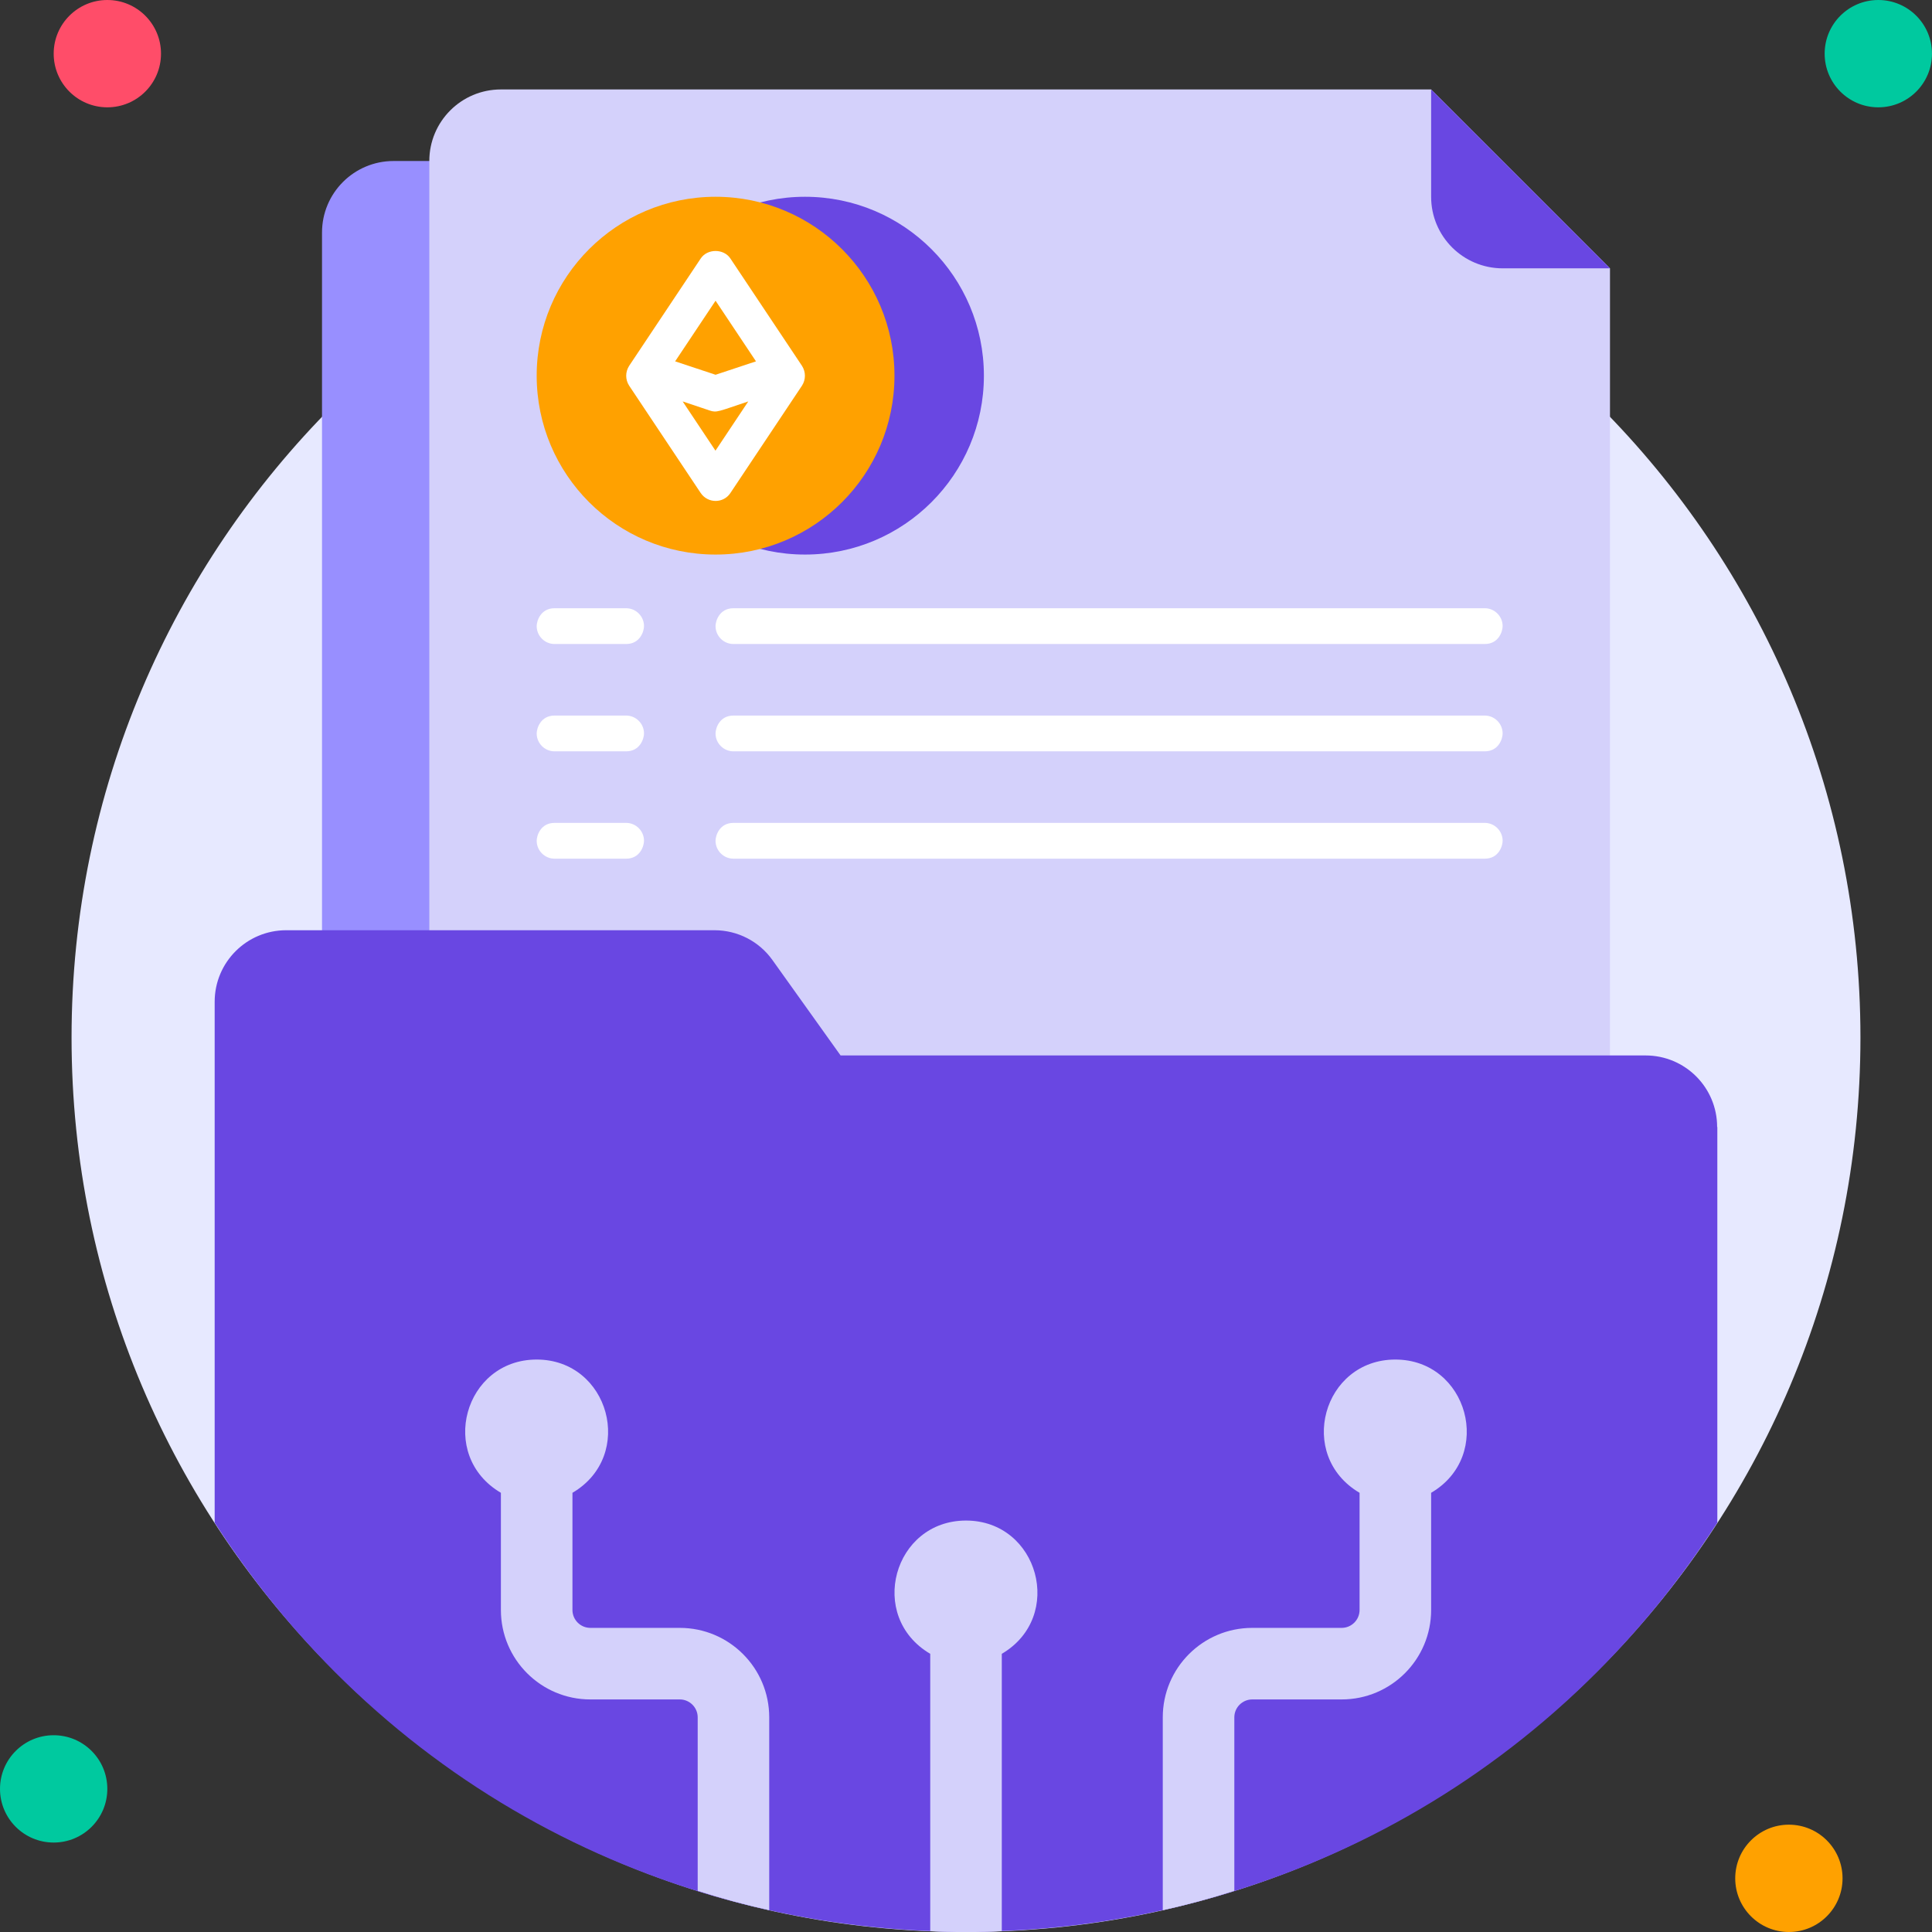<svg width="80" height="80" viewBox="0 0 80 80" fill="none" xmlns="http://www.w3.org/2000/svg">
<rect x="0" y="0" width="80" height="80" fill="#333333" stroke="none"/>
<g id="Image" clip-path="url(#clip0_3413_15481)">
<path id="Vector" d="M40 80C60.455 80 77.037 63.418 77.037 42.963C77.037 22.508 60.455 5.926 40 5.926C19.545 5.926 2.963 22.508 2.963 42.963C2.963 63.418 19.545 80 40 80Z" fill="#E7E9FF"/>
<path id="Vector_2" d="M4.445 4.444C5.672 4.444 6.667 3.45 6.667 2.222C6.667 0.995 5.672 0 4.445 0C3.218 0 2.223 0.995 2.223 2.222C2.223 3.45 3.218 4.444 4.445 4.444Z" fill="#FF4D69"/>
<path id="Vector_3" d="M77.777 4.444C79.004 4.444 79.999 3.45 79.999 2.222C79.999 0.995 79.004 0 77.777 0C76.55 0 75.555 0.995 75.555 2.222C75.555 3.45 76.55 4.444 77.777 4.444Z" fill="#00C99F"/>
<path id="Vector_4" d="M74.074 80C75.301 80 76.296 79.005 76.296 77.778C76.296 76.551 75.301 75.556 74.074 75.556C72.847 75.556 71.852 76.551 71.852 77.778C71.852 79.005 72.847 80 74.074 80Z" fill="#FFA100"/>
<path id="Vector_5" d="M2.222 76.296C3.45 76.296 4.444 75.301 4.444 74.074C4.444 72.847 3.45 71.852 2.222 71.852C0.995 71.852 0 72.847 0 74.074C0 75.301 0.995 76.296 2.222 76.296Z" fill="#00C99F"/>
<path id="Vector_6" d="M16.297 6.667H34.075V48.889H13.334V9.63C13.334 7.993 14.66 6.667 16.297 6.667Z" fill="#988FFF"/>
<path id="Vector_7" d="M66.666 11.111V58.519H17.777V6.667C17.777 5.03 19.103 3.704 20.74 3.704H59.259L66.666 11.111Z" fill="#D4D1FB"/>
<path id="Vector_8" d="M33.333 22.963C37.424 22.963 40.741 19.647 40.741 15.556C40.741 11.465 37.424 8.148 33.333 8.148C29.242 8.148 25.926 11.465 25.926 15.556C25.926 19.647 29.242 22.963 33.333 22.963Z" fill="#6947E2"/>
<path id="Vector_9" d="M29.63 22.963C33.721 22.963 37.038 19.647 37.038 15.556C37.038 11.465 33.721 8.148 29.63 8.148C25.539 8.148 22.223 11.465 22.223 15.556C22.223 19.647 25.539 22.963 29.63 22.963Z" fill="#FFA100"/>
<path id="Vector_10" d="M33.208 15.148L30.244 10.704C29.97 10.289 29.289 10.289 29.015 10.704L26.052 15.148C25.889 15.4 25.889 15.719 26.052 15.97L29.015 20.415C29.311 20.852 29.956 20.852 30.244 20.415L33.208 15.97C33.37 15.719 33.37 15.4 33.208 15.148ZM29.63 12.452L31.304 14.963L29.63 15.518L27.956 14.963L29.63 12.452ZM29.63 18.667L28.267 16.622L29.393 17C29.681 17.096 29.741 17.037 30.985 16.622L29.622 18.667H29.63Z" fill="white"/>
<path id="Vector_11" d="M71.111 46.667V63.052C56.518 85.622 23.496 85.652 8.889 63.052V41.481C8.889 39.844 10.215 38.519 11.852 38.519H29.585C30.541 38.519 31.437 38.978 31.992 39.763L34.807 43.704H68.141C69.778 43.704 71.103 45.03 71.103 46.667H71.111Z" fill="#6947E2"/>
<path id="Vector_12" d="M41.482 68.481V79.963C40.659 80.015 39.341 80.015 38.519 79.963V68.481C35.889 66.933 37 62.963 40 62.963C43 62.963 44.104 66.941 41.482 68.481Z" fill="#D4D1FB"/>
<path id="Vector_13" d="M31.852 71.111V79.096C30.845 78.874 29.86 78.607 28.89 78.296V71.111C28.89 70.703 28.556 70.37 28.149 70.37H24.445C22.401 70.37 20.741 68.711 20.741 66.666V61.814C18.112 60.266 19.223 56.296 22.223 56.296C25.223 56.296 26.326 60.274 23.704 61.814V66.666C23.704 67.074 24.038 67.407 24.445 67.407H28.149C30.193 67.407 31.852 69.066 31.852 71.111Z" fill="#D4D1FB"/>
<path id="Vector_14" d="M59.26 61.814V66.666C59.26 68.711 57.6 70.37 55.556 70.37H51.852C51.445 70.37 51.111 70.703 51.111 71.111V78.296C50.141 78.607 49.156 78.874 48.148 79.096V71.111C48.148 69.066 49.808 67.407 51.852 67.407H55.556C55.963 67.407 56.297 67.074 56.297 66.666V61.814C53.667 60.266 54.778 56.296 57.778 56.296C60.778 56.296 61.882 60.274 59.26 61.814Z" fill="#D4D1FB"/>
<path id="Vector_15" d="M66.667 11.111H62.223C60.586 11.111 59.26 9.786 59.26 8.149V3.704L66.667 11.111Z" fill="#6947E2"/>
<path id="Vector_16" d="M25.926 26.667H22.963C22.556 26.667 22.223 26.334 22.223 25.926C22.223 25.712 22.386 25.186 22.963 25.186H25.926C26.334 25.186 26.667 25.519 26.667 25.926C26.667 26.141 26.504 26.667 25.926 26.667Z" fill="white"/>
<path id="Vector_17" d="M61.481 26.667H30.37C29.962 26.667 29.629 26.334 29.629 25.926C29.629 25.712 29.792 25.186 30.37 25.186H61.481C61.888 25.186 62.221 25.519 62.221 25.926C62.221 26.141 62.059 26.667 61.481 26.667Z" fill="white"/>
<path id="Vector_18" d="M25.926 31.111H22.963C22.556 31.111 22.223 30.778 22.223 30.371C22.223 30.156 22.386 29.63 22.963 29.63H25.926C26.334 29.63 26.667 29.963 26.667 30.371C26.667 30.585 26.504 31.111 25.926 31.111Z" fill="white"/>
<path id="Vector_19" d="M61.481 31.111H30.37C29.962 31.111 29.629 30.778 29.629 30.371C29.629 30.156 29.792 29.63 30.37 29.63H61.481C61.888 29.63 62.221 29.963 62.221 30.371C62.221 30.585 62.059 31.111 61.481 31.111Z" fill="white"/>
<path id="Vector_20" d="M25.926 35.556H22.963C22.556 35.556 22.223 35.222 22.223 34.815C22.223 34.6 22.386 34.074 22.963 34.074H25.926C26.334 34.074 26.667 34.408 26.667 34.815C26.667 35.03 26.504 35.556 25.926 35.556Z" fill="white"/>
<path id="Vector_21" d="M61.481 35.556H30.37C29.962 35.556 29.629 35.222 29.629 34.815C29.629 34.6 29.792 34.074 30.37 34.074H61.481C61.888 34.074 62.221 34.408 62.221 34.815C62.221 35.03 62.059 35.556 61.481 35.556Z" fill="white"/>
</g>
<defs>
<clipPath id="clip0_3413_15481">
<rect width="80" height="80" fill="white"/>
</clipPath>
</defs>
</svg>
